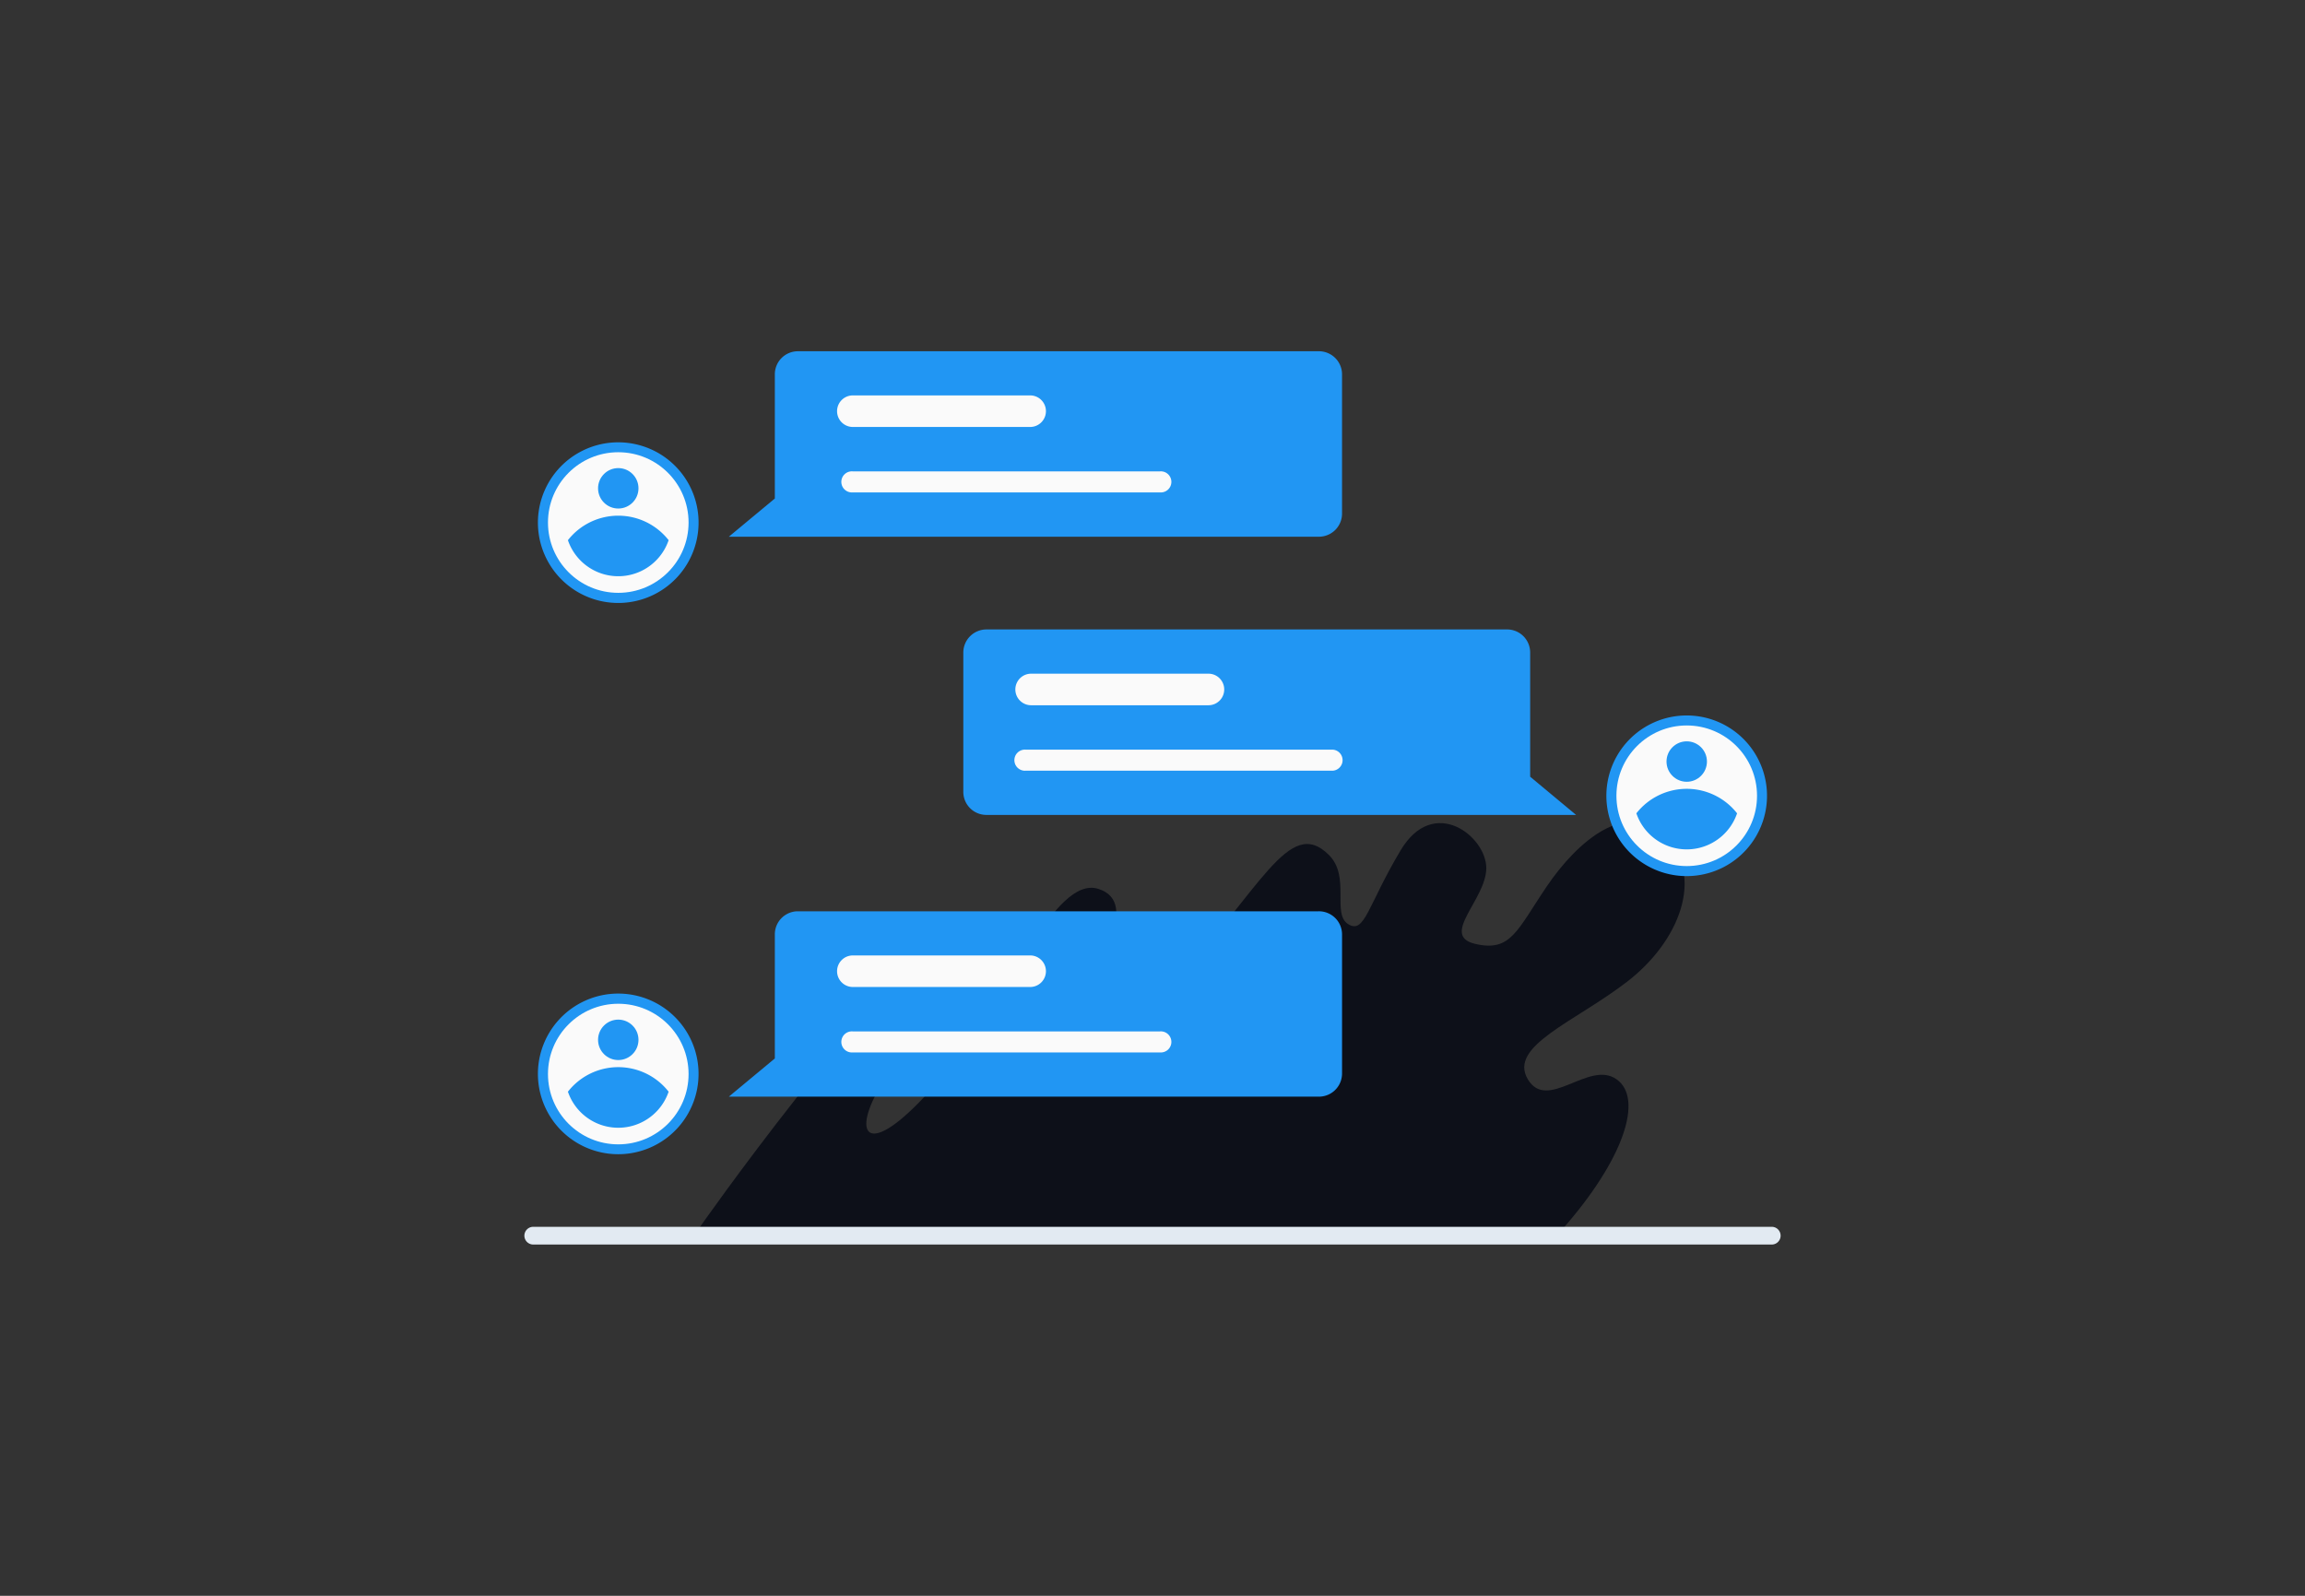 <svg id="Layer_1" data-name="Layer 1" xmlns="http://www.w3.org/2000/svg" viewBox="0 0 260 180"><rect x="0" y="0" width="260" height="180" fill="#333333" stroke="none"/><title>Flat Web Illustrations Pack - Scene 14</title><path d="M176.26,138.62c6.86-7.79,9.19-14.71,6.07-16.89s-7.78,3.74-10,0,5.29-6.44,11.21-11,8.72-11.84,4.36-16.3-10,.52-13.39,5.5-4.05,7.48-8.1,6.54,1.24-5,1.24-8.56-5.92-8.26-9.66-2-4.05,9.5-5.92,8.33.29-5.37-2.18-7.81c-4.51-4.48-7.63,3.93-17.91,14.94s-15.26,8.43-11.84,3.33,8.73-12.88,3.74-14.44-10.21,12.41-17.72,21.32-10,7.13-7.51,2.15-2.19-8.31-8.73,0S78.8,138.62,78.8,138.62h97.46Z" fill="#0d1019"/><path d="M148.73,102.79H90a2.6,2.6,0,0,0-2.6,2.6v14l-5.19,4.31h66.56a2.61,2.61,0,0,0,2.61-2.61V105.39A2.61,2.61,0,0,0,148.73,102.79Z" fill="#2196F3"/><path d="M116.2,111.33h-20a1.78,1.78,0,0,1,0-3.56h20a1.78,1.78,0,0,1,0,3.56Z" fill="#fafafa"/><path d="M130.83,118.71H96.2a1.19,1.19,0,1,1,0-2.37h34.63a1.19,1.19,0,1,1,0,2.37Z" fill="#fafafa"/><path d="M148.73,39.62H90a2.6,2.6,0,0,0-2.6,2.61v14l-5.19,4.31h66.56a2.61,2.61,0,0,0,2.61-2.61V42.23A2.61,2.61,0,0,0,148.73,39.62Z" fill="#2196F3"/><path d="M116.2,48.16h-20a1.78,1.78,0,0,1,0-3.56h20a1.78,1.78,0,1,1,0,3.56Z" fill="#fafafa"/><path d="M130.83,55.54H96.2a1.19,1.19,0,1,1,0-2.37h34.63a1.19,1.19,0,1,1,0,2.37Z" fill="#fafafa"/><path d="M198.85,92.63a9.06,9.06,0,1,1-5.72-11.46A9.06,9.06,0,0,1,198.85,92.63Z" fill="#2196F3"/><circle cx="190.26" cy="89.76" r="7.93" fill="#fafafa"/><path d="M184.58,91.74a6,6,0,0,0,11.36,0,7.22,7.22,0,0,0-11.36,0Z" fill="#2196F3"/><circle cx="190.26" cy="85.9" r="2.28" fill="#2196F3"/><path d="M78.33,124a9.06,9.06,0,1,1-5.72-11.46A9.06,9.06,0,0,1,78.33,124Z" fill="#2196F3"/><circle cx="69.74" cy="121.15" r="7.93" fill="#fafafa"/><path d="M64.06,123.14a6,6,0,0,0,11.36,0,7.21,7.21,0,0,0-11.36,0Z" fill="#2196F3"/><circle cx="69.74" cy="117.29" r="2.28" fill="#2196F3"/><path d="M78.33,61.82a9.06,9.06,0,1,1-5.72-11.46A9.05,9.05,0,0,1,78.33,61.82Z" fill="#2196F3"/><circle cx="69.74" cy="58.94" r="7.93" fill="#fafafa"/><path d="M64.06,60.93a6,6,0,0,0,11.36,0,7.22,7.22,0,0,0-11.36,0Z" fill="#2196F3"/><circle cx="69.74" cy="55.08" r="2.28" fill="#2196F3"/><path d="M111.27,71H170a2.6,2.6,0,0,1,2.6,2.61v14l5.18,4.31H111.27a2.6,2.6,0,0,1-2.61-2.6V73.62A2.61,2.61,0,0,1,111.27,71Z" fill="#2196F3"/><path d="M116.31,79.55h20a1.78,1.78,0,0,0,0-3.56h-20a1.78,1.78,0,0,0,0,3.56Z" fill="#fafafa"/><path d="M115.72,86.93h34.64a1.19,1.19,0,0,0,0-2.37H115.72a1.19,1.19,0,1,0,0,2.37Z" fill="#fafafa"/><path d="M199.85,140.38H60.15a1,1,0,0,1,0-2h139.7a1,1,0,1,1,0,2Z" fill="#e2eaf2"/></svg>